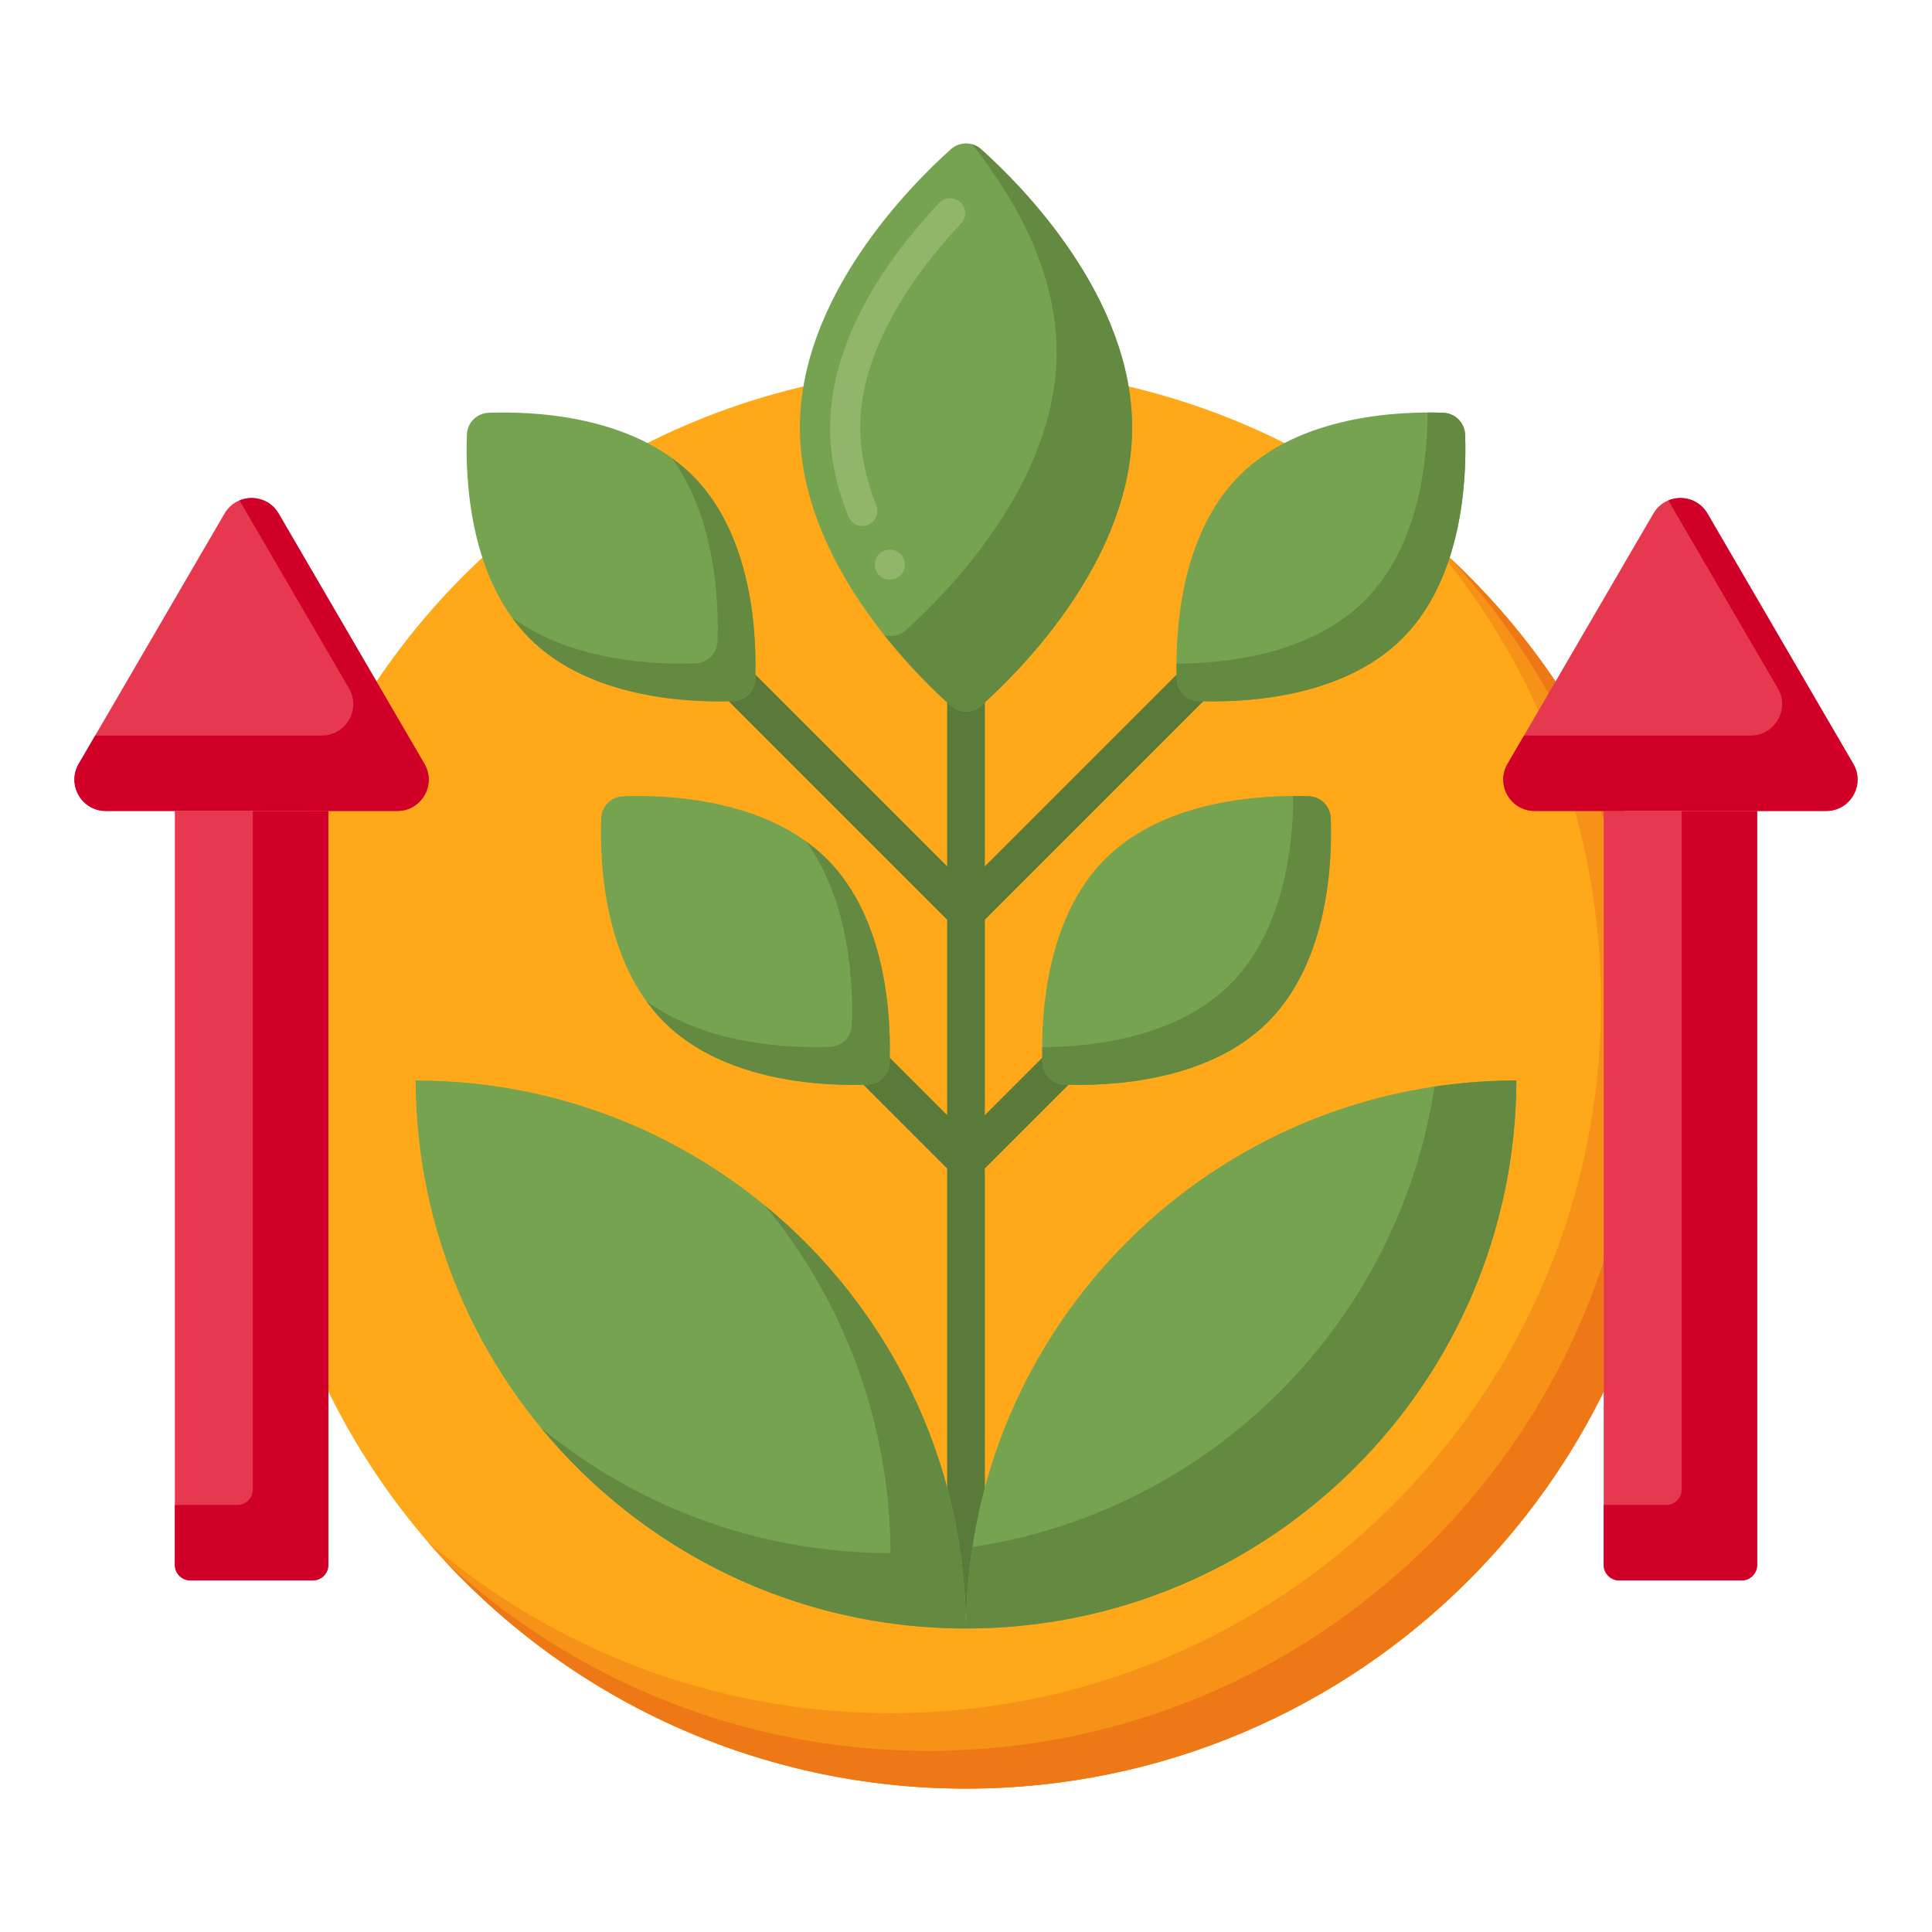 <svg id="Layer_1" enable-background="new 0 0 256 256" height="512" viewBox="0 0 256 256" width="512" xmlns="http://www.w3.org/2000/svg"><g><g><g><g><g><g><g><circle cx="128" cy="142.854" fill="#ffa91a" r="94.143"/></g></g></g></g></g><g><g><path d="m189.38 71.474c14.186 16.482 22.763 37.929 22.763 61.38 0 51.994-42.149 94.144-94.143 94.144-23.452 0-44.899-8.577-61.38-22.763 17.265 20.059 42.838 32.763 71.38 32.763 51.994 0 94.143-42.149 94.143-94.144 0-28.542-12.703-54.115-32.763-71.38z" fill="#f79219"/></g></g><g><g><path d="m192.018 73.836c15.589 16.799 25.125 39.293 25.125 64.018 0 51.994-42.149 94.144-94.143 94.144-24.725 0-47.219-9.536-64.018-25.125 17.193 18.527 41.749 30.125 69.018 30.125 51.994 0 94.143-42.149 94.143-94.144 0-27.269-11.598-51.825-30.125-69.018z" fill="#ef7816"/></g></g><g><g><g><g><path d="m128 213.922c-1.381 0-2.5-1.119-2.5-2.5v-130.06c0-1.381 1.119-2.5 2.5-2.5s2.5 1.119 2.5 2.5v130.06c0 1.381-1.119 2.5-2.5 2.5z" fill="#5a7a39"/></g></g><g><g><path d="m128 156.292c-.663 0-1.299-.263-1.768-.732l-17.373-17.374c-.977-.976-.977-2.559 0-3.535.976-.977 2.56-.977 3.535 0l15.606 15.605 15.605-15.605c.976-.977 2.56-.977 3.535 0 .977.976.977 2.559 0 3.535l-17.373 17.374c-.468.468-1.104.732-1.767.732z" fill="#5a7a39"/></g></g><g><g><path d="m128 123.33c-.64 0-1.28-.244-1.768-.732l-39.467-39.468c-.977-.976-.977-2.559 0-3.535.976-.977 2.56-.977 3.535 0l37.7 37.699 37.7-37.699c.976-.977 2.56-.977 3.535 0 .977.976.977 2.559 0 3.535l-39.467 39.467c-.488.488-1.128.733-1.768.733z" fill="#5a7a39"/></g></g></g><g><g><g><g><path d="m82.559 105.51c-1.579.058-2.836 1.314-2.894 2.894-.208 5.676.262 18.954 8.311 27.002s21.327 8.519 27.002 8.311c1.579-.058 2.836-1.314 2.894-2.894.208-5.676-.262-18.954-8.311-27.002s-21.326-8.52-27.002-8.311z" fill="#76a34f"/></g></g><g><g><path d="m109.562 113.821c-.849-.849-1.766-1.596-2.716-2.284 5.839 8.059 6.213 19.21 6.027 24.286-.058 1.579-1.314 2.836-2.893 2.894-5.077.187-16.228-.188-24.287-6.026.688.95 1.435 1.867 2.284 2.716 8.048 8.048 21.327 8.519 27.002 8.311 1.579-.058 2.836-1.314 2.893-2.894.209-5.677-.262-18.955-8.31-27.003z" fill="#648940"/></g></g><g><g><path d="m173.441 105.51c1.579.058 2.836 1.314 2.894 2.894.208 5.676-.262 18.954-8.311 27.002-8.048 8.048-21.327 8.519-27.002 8.311-1.579-.058-2.836-1.314-2.894-2.894-.208-5.676.262-18.954 8.311-27.002 8.048-8.049 21.326-8.52 27.002-8.311z" fill="#76a34f"/></g></g><g><g><path d="m176.334 108.403c-.058-1.579-1.315-2.835-2.894-2.893-.605-.022-1.312-.033-2.075-.032-.013 6.388-1.152 17.737-8.343 24.928s-18.539 8.329-24.928 8.343c-.002.762.01 1.469.032 2.074.058 1.579 1.314 2.836 2.893 2.894 5.676.208 18.954-.262 27.002-8.311s8.522-21.327 8.313-27.003z" fill="#648940"/></g></g></g><g><g><path d="m125.999 93.528c1.143 1.023 2.859 1.023 4.002 0 5.425-4.858 20.012-19.532 20.012-36.879s-14.586-32.021-20.012-36.879c-1.143-1.023-2.859-1.023-4.002 0-5.425 4.858-20.012 19.532-20.012 36.879s14.587 32.021 20.012 36.879z" fill="#76a34f"/></g></g><g><g><path d="m117.91 76.81c-.7 0-1.33-.35-1.7-.93 0-.01 0-.01 0-.01-.28-.45-.37-.99-.25-1.51s.43-.96.89-1.25c.91-.56 2.18-.27 2.75.64.59.94.3 2.18-.64 2.76-.32.2-.68.3-1.05.3zm-3.64-7.11c-.83 0-1.56-.5-1.86-1.26-1.61-4.02-2.42-7.99-2.42-11.79.02-5.58 1.73-11.39 5.07-17.3 2.34-4.13 5.49-8.32 9.38-12.47.73-.78 2.05-.81 2.83-.08.8.76.83 2.03.07 2.83-4.03 4.24-13.42 15.35-13.35 27.02 0 3.29.72 6.75 2.13 10.31 0 0 .01 0 .01.01.19.49.18 1.03-.03 1.52s-.6.87-1.1 1.07c-.23.09-.48.14-.73.14z" fill="#91b56b"/></g></g><g><g><path d="m130.001 19.77c-.351-.314-.757-.52-1.183-.641 5.565 7.001 11.194 16.743 11.194 27.52 0 17.347-14.586 32.021-20.012 36.879-.792.71-1.858.915-2.819.641 3.393 4.269 6.762 7.519 8.817 9.359 1.143 1.023 2.859 1.023 4.002 0 5.425-4.858 20.012-19.532 20.012-36.879s-14.586-32.021-20.011-36.879z" fill="#648940"/></g></g><g><g><g><path d="m191.242 54.694c1.579.058 2.836 1.314 2.894 2.894.208 5.676-.262 18.954-8.311 27.002-8.048 8.048-21.327 8.519-27.002 8.311-1.579-.058-2.836-1.314-2.894-2.894-.208-5.676.262-18.954 8.311-27.002 8.048-8.049 21.326-8.519 27.002-8.311z" fill="#76a34f"/></g></g><g><g><path d="m194.135 57.588c-.058-1.579-1.314-2.836-2.893-2.894-.605-.022-1.312-.033-2.075-.032-.013 6.389-1.152 17.737-8.343 24.928-7.19 7.19-18.539 8.329-24.928 8.343-.002.762.01 1.469.032 2.075.058 1.579 1.315 2.835 2.894 2.893 5.676.208 18.954-.262 27.002-8.311 8.049-8.048 8.519-21.327 8.311-27.002z" fill="#648940"/></g></g><g><g><path d="m64.758 54.694c-1.579.058-2.836 1.314-2.894 2.894-.208 5.676.262 18.954 8.311 27.002s21.327 8.519 27.002 8.311c1.579-.058 2.836-1.314 2.894-2.894.208-5.676-.262-18.954-8.311-27.002s-21.326-8.519-27.002-8.311z" fill="#76a34f"/></g></g><g><g><path d="m91.761 63.005c-.849-.849-1.766-1.596-2.716-2.284 5.839 8.059 6.213 19.209 6.027 24.287-.058 1.579-1.314 2.835-2.893 2.893-5.077.186-16.228-.188-24.287-6.027.688.95 1.435 1.867 2.284 2.716 8.048 8.048 21.327 8.519 27.002 8.311 1.579-.058 2.836-1.314 2.893-2.893.209-5.676-.262-18.955-8.31-27.003z" fill="#648940"/></g></g></g></g></g><g><g><g><path d="m127.999 215.785c-.17-40.133-32.755-72.616-72.929-72.616.17 40.133 32.756 72.615 72.929 72.616z" fill="#76a34f"/></g></g><g><g><path d="m101.379 159.757c10.32 12.525 16.546 28.549 16.62 46.028-17.584 0-33.714-6.224-46.309-16.588 13.376 16.234 33.632 26.588 56.309 26.588-.095-22.567-10.44-42.714-26.62-56.028z" fill="#648940"/></g></g><g><g><path d="m128.001 215.785c40.173-.001 72.759-32.483 72.929-72.616-40.173 0-72.759 32.482-72.929 72.616z" fill="#76a34f"/></g></g><g><g><path d="m190.082 143.976c-4.815 31.463-29.731 56.303-61.232 61.002-.54 3.526-.833 7.134-.848 10.807 40.173-.001 72.759-32.483 72.929-72.616-3.688 0-7.309.279-10.849.807z" fill="#648940"/></g></g></g></g><g><g><g><path d="m43.502 107.457h-20.333v99.907c0 1.133.918 2.051 2.051 2.051h16.231c1.133 0 2.051-.918 2.051-2.051z" fill="#e63950"/></g></g><g><g><path d="m33.502 107.457v89.907c0 1.133-.918 2.051-2.051 2.051h-8.282v7.949c0 1.133.918 2.051 2.051 2.051h16.231c1.133 0 2.051-.918 2.051-2.051v-99.907z" fill="#d10028"/></g></g><g><g><path d="m52.656 107.457h-38.64c-3.203 0-5.199-3.473-3.587-6.241l19.32-33.167c1.601-2.749 5.573-2.749 7.174 0l19.32 33.167c1.612 2.768-.384 6.241-3.587 6.241z" fill="#e63950"/></g></g><g><g><path d="m56.243 101.217-19.32-33.167c-1.115-1.913-3.376-2.491-5.189-1.741l14.509 24.908c1.612 2.767-.384 6.241-3.587 6.241h-30.038l-2.19 3.759c-1.612 2.767.384 6.241 3.587 6.241h38.64c3.204-.001 5.2-3.474 3.588-6.241z" fill="#d10028"/></g></g><g><g><path d="m232.831 107.457h-20.333v99.907c0 1.133.918 2.051 2.051 2.051h16.231c1.133 0 2.051-.918 2.051-2.051z" fill="#e63950"/></g></g><g><g><path d="m222.831 107.457v89.907c0 1.133-.918 2.051-2.051 2.051h-8.282v7.949c0 1.133.918 2.051 2.051 2.051h16.231c1.133 0 2.051-.918 2.051-2.051v-99.907z" fill="#d10028"/></g></g><g><g><path d="m241.984 107.457h-38.64c-3.203 0-5.199-3.473-3.587-6.241l19.32-33.167c1.601-2.749 5.573-2.749 7.174 0l19.32 33.167c1.612 2.768-.384 6.241-3.587 6.241z" fill="#e63950"/></g></g><g><g><path d="m245.571 101.217-19.32-33.167c-1.115-1.913-3.376-2.491-5.189-1.741l14.509 24.908c1.612 2.767-.384 6.24-3.587 6.24h-30.037l-2.19 3.76c-1.612 2.767.384 6.24 3.587 6.24h38.64c3.203 0 5.199-3.473 3.587-6.24z" fill="#d10028"/></g></g></g></g></svg>